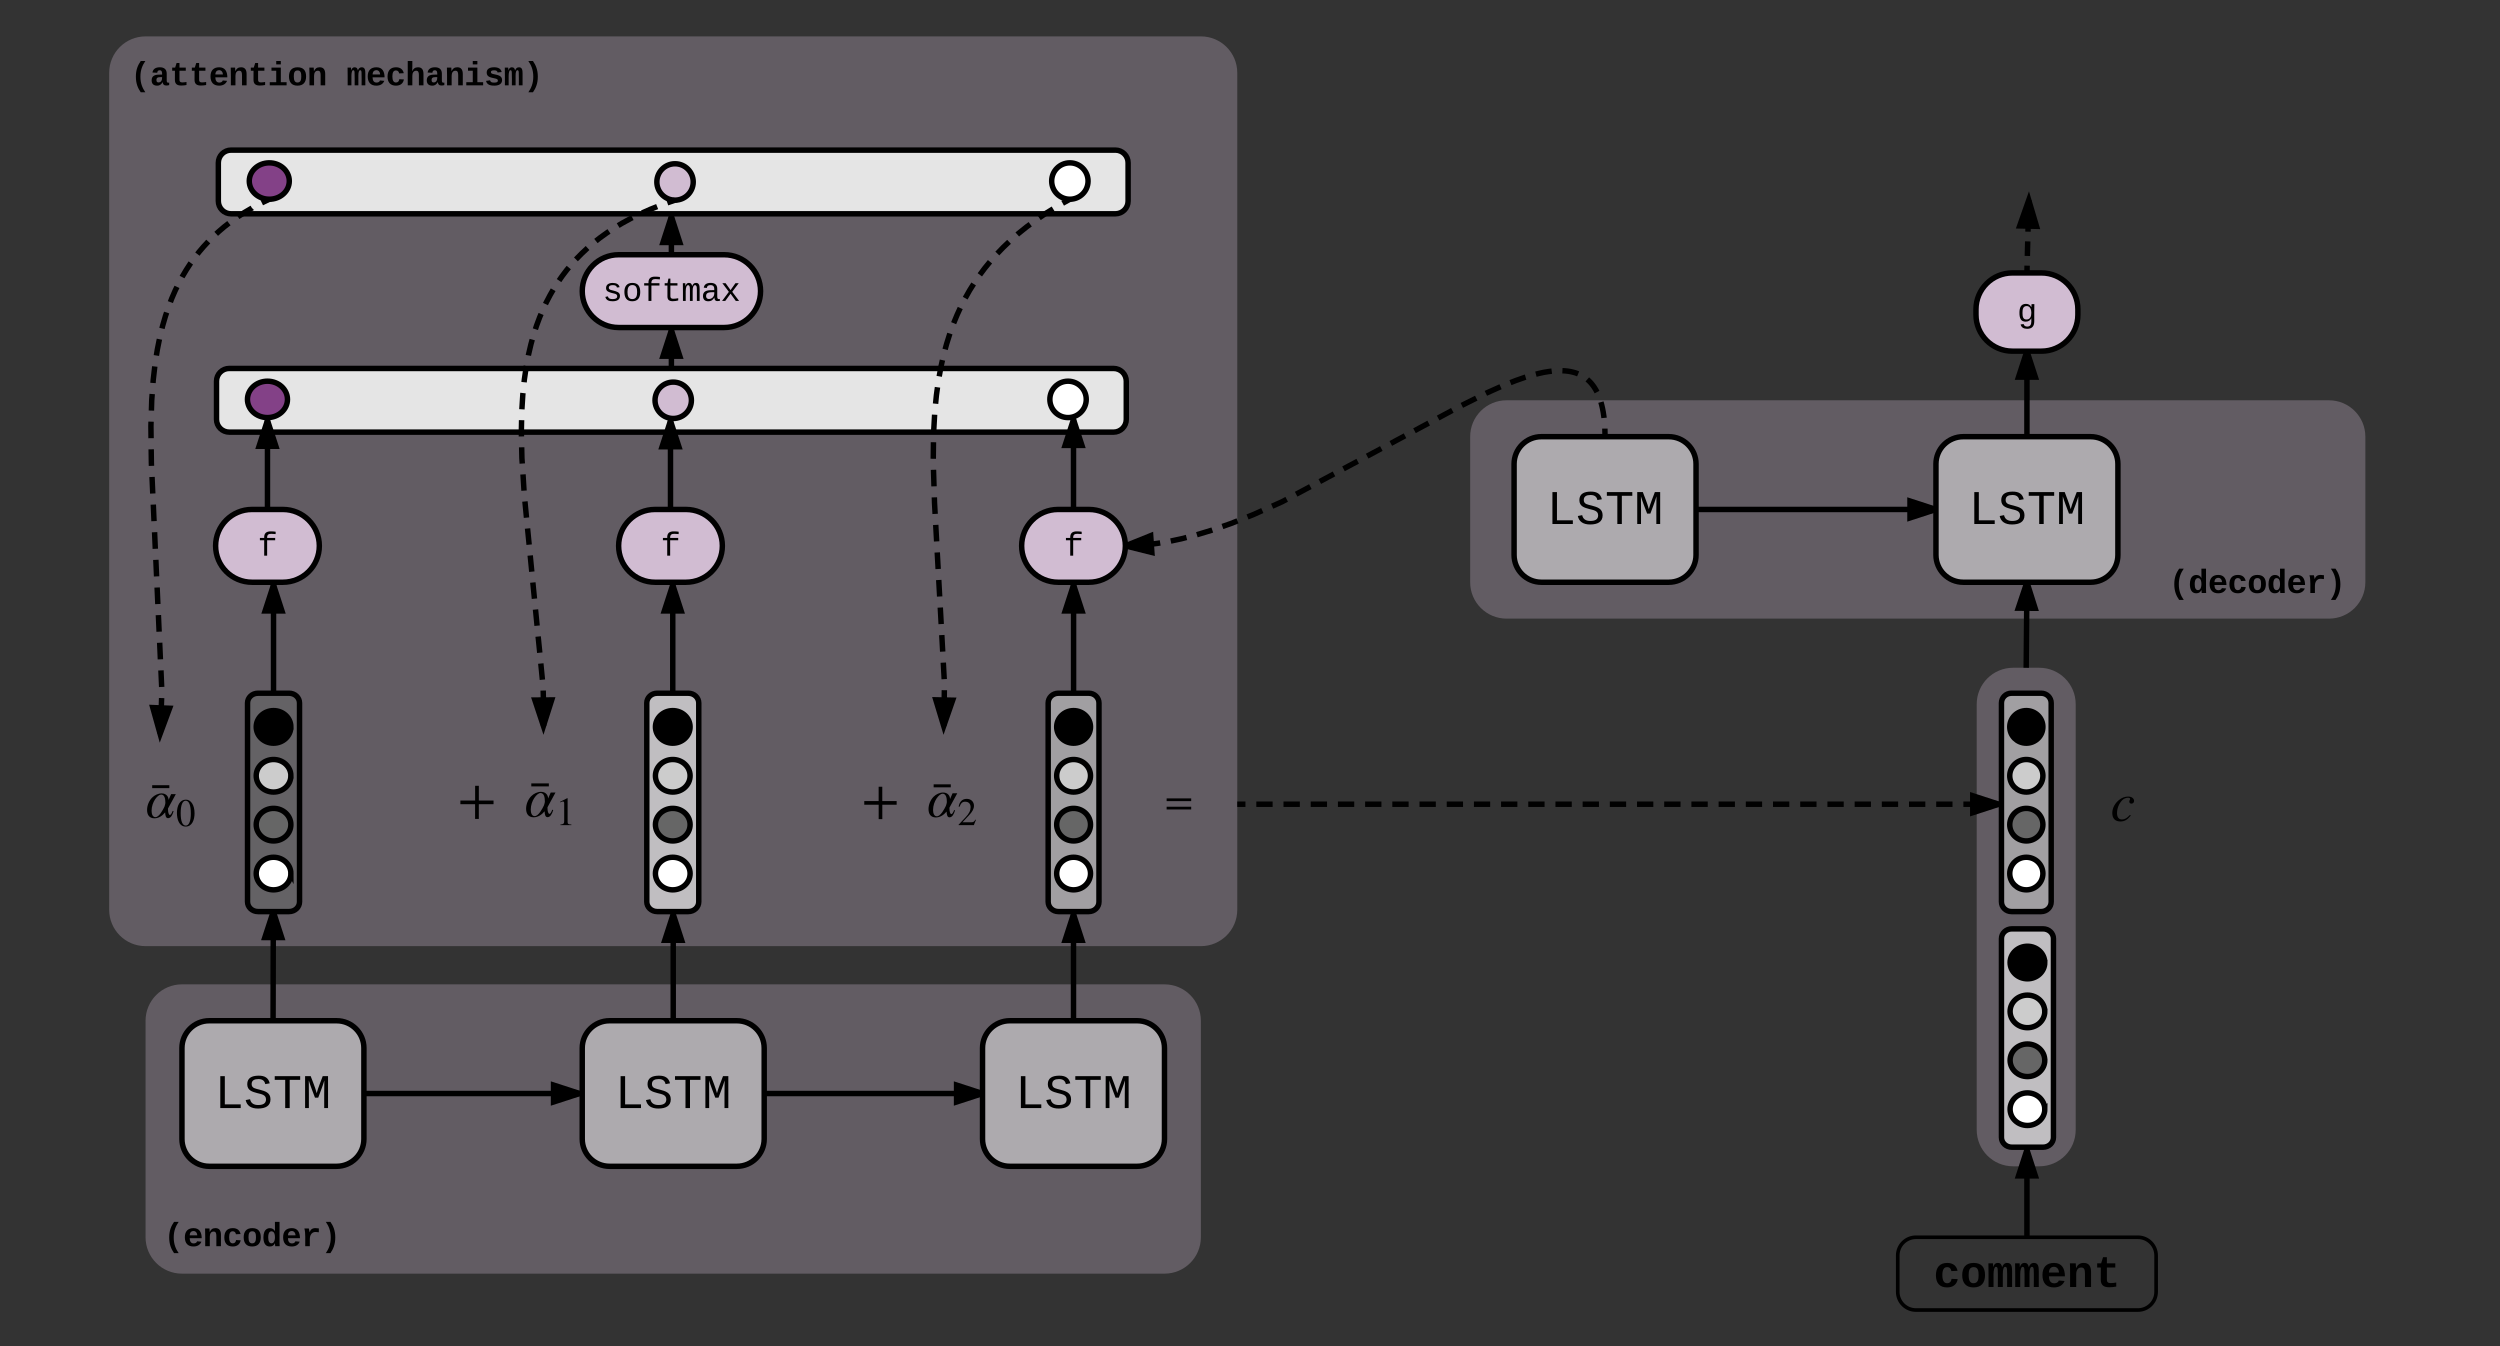<svg xmlns="http://www.w3.org/2000/svg" xmlns:xlink="http://www.w3.org/1999/xlink" xmlns:lucid="lucid" width="1374" height="740"><rect width="100%" height="100%" fill="#333333" stroke="none"/><g transform="translate(0 -320)" lucid:page-tab-id="0_0"><path d="M1086.4 707c0-11.05 8.95-20 20-20h14.4c11.05 0 20 8.95 20 20v234c0 11.05-8.95 20-20 20h-14.4c-11.05 0-20-8.95-20-20zM60 360c0-11.05 8.95-20 20-20h580c11.05 0 20 8.95 20 20v460c0 11.05-8.95 20-20 20H80c-11.05 0-20-8.95-20-20zM80 881c0-11.05 8.95-20 20-20h540c11.05 0 20 8.95 20 20v119c0 11.05-8.95 20-20 20H100c-11.05 0-20-8.95-20-20z" stroke="#000" stroke-opacity="0" stroke-width=".5" fill="#d1bcd2" fill-opacity=".3"/><path d="M100 896c0-8.28 6.72-15 15-15h70c8.28 0 15 6.72 15 15v50c0 8.28-6.72 15-15 15h-70c-8.28 0-15-6.72-15-15z" stroke="#000" stroke-width="3" fill="#fff" fill-opacity=".48"/><use xlink:href="#a" transform="matrix(1,0,0,1,100,881) translate(17.995 47.995)"/><path d="M320 896c0-8.28 6.72-15 15-15h70c8.28 0 15 6.72 15 15v50c0 8.28-6.72 15-15 15h-70c-8.28 0-15-6.72-15-15z" stroke="#000" stroke-width="3" fill="#fff" fill-opacity=".48"/><use xlink:href="#a" transform="matrix(1,0,0,1,320,881) translate(17.995 47.995)"/><path d="M540 896c0-8.28 6.72-15 15-15h70c8.28 0 15 6.72 15 15v50c0 8.28-6.72 15-15 15h-70c-8.28 0-15-6.72-15-15z" stroke="#000" stroke-width="3" fill="#fff" fill-opacity=".48"/><use xlink:href="#a" transform="matrix(1,0,0,1,540,881) translate(17.995 47.995)"/><path d="M200 921h118.5" stroke="#000" stroke-width="3" fill="none"/><path d="M200 922.5v-3zM318.5 921l-14.27 4.64v-9.28z"/><path d="M320 919.9v2.2l-17.27 5.6v-13.4zm-14.27 3.67l7.92-2.57-7.92-2.57z"/><path d="M420 921h120" stroke="#000" stroke-width="3" fill="none"/><path d="M420 922.5v-3zM540 921l-14.27 4.64v-9.28z"/><path d="M540 919.42v3.16l-15.77 5.12v-13.4zm-12.77 4.15l7.92-2.57-7.92-2.57z"/><path d="M164.62 706.38c0-2.97-2.55-5.38-5.7-5.38h-17.16c-3.16 0-5.72 2.4-5.72 5.38v109.24c0 2.97 2.56 5.38 5.72 5.38h17.15c3.17 0 5.72-2.4 5.72-5.38z" stroke="#000" stroke-width="3" fill="#666" fill-opacity=".6"/><path d="M159.86 719.5c0 4.95-4.26 8.96-9.53 8.96-5.26 0-9.52-4-9.52-8.96 0-4.94 4.27-8.95 9.53-8.95 5.27 0 9.53 4 9.53 8.95z" stroke="#000" stroke-width="3"/><path d="M159.86 746.37c0 4.95-4.26 8.95-9.53 8.95-5.26 0-9.52-4-9.52-8.95 0-4.94 4.27-8.95 9.53-8.95 5.27 0 9.53 4 9.53 8.95z" stroke="#000" stroke-width="3" fill="#ccc"/><path d="M159.86 773.24c0 4.94-4.26 8.95-9.53 8.95-5.26 0-9.52-4.02-9.52-8.96 0-4.94 4.27-8.95 9.53-8.95 5.27 0 9.53 4 9.53 8.94z" stroke="#000" stroke-width="3" fill="#666"/><path d="M159.86 800.1c0 4.95-4.26 8.96-9.53 8.96-5.26 0-9.52-4-9.52-8.95 0-4.94 4.27-8.96 9.53-8.96 5.27 0 9.53 4.02 9.53 8.97z" stroke="#000" stroke-width="3" fill="#fff"/><path d="M384.04 706.38c0-2.97-2.56-5.38-5.72-5.38h-17.15c-3.15 0-5.7 2.4-5.7 5.38v109.24c0 2.97 2.55 5.38 5.7 5.38h17.15c3.16 0 5.72-2.4 5.72-5.38z" stroke="#000" stroke-width="3" fill="#fff" fill-opacity=".6"/><path d="M379.28 719.5c0 4.95-4.27 8.96-9.53 8.96-5.27 0-9.53-4-9.53-8.96 0-4.94 4.26-8.95 9.53-8.95 5.26 0 9.53 4 9.53 8.95z" stroke="#000" stroke-width="3"/><path d="M379.28 746.37c0 4.95-4.27 8.95-9.53 8.95-5.27 0-9.53-4-9.53-8.95 0-4.94 4.26-8.95 9.53-8.95 5.26 0 9.53 4 9.53 8.95z" stroke="#000" stroke-width="3" fill="#ccc"/><path d="M379.28 773.24c0 4.94-4.27 8.95-9.53 8.95-5.27 0-9.53-4.02-9.53-8.96 0-4.94 4.26-8.95 9.53-8.95 5.26 0 9.53 4 9.53 8.94z" stroke="#000" stroke-width="3" fill="#666"/><path d="M379.28 800.1c0 4.95-4.27 8.96-9.53 8.96-5.27 0-9.53-4-9.53-8.95 0-4.94 4.26-8.96 9.53-8.96 5.26 0 9.53 4.02 9.53 8.97z" stroke="#000" stroke-width="3" fill="#fff"/><path d="M604 706.38c0-2.97-2.5-5.38-5.58-5.38h-16.75c-3.1 0-5.6 2.4-5.6 5.38v109.24c0 2.97 2.5 5.38 5.6 5.38h16.75c3.08 0 5.58-2.4 5.58-5.38z" stroke="#000" stroke-width="3" fill="#ccc" fill-opacity=".6"/><path d="M599.35 719.5c0 4.95-4.17 8.96-9.3 8.96-5.15 0-9.3-4-9.3-8.96 0-4.94 4.15-8.95 9.3-8.95 5.13 0 9.3 4 9.3 8.95z" stroke="#000" stroke-width="3"/><path d="M599.35 746.37c0 4.95-4.17 8.95-9.3 8.95-5.15 0-9.3-4-9.3-8.95 0-4.94 4.15-8.95 9.3-8.95 5.13 0 9.3 4 9.3 8.95z" stroke="#000" stroke-width="3" fill="#ccc"/><path d="M599.35 773.24c0 4.94-4.17 8.95-9.3 8.95-5.15 0-9.3-4.02-9.3-8.96 0-4.94 4.15-8.95 9.3-8.95 5.13 0 9.3 4 9.3 8.94z" stroke="#000" stroke-width="3" fill="#666"/><path d="M599.35 800.1c0 4.95-4.17 8.96-9.3 8.96-5.15 0-9.3-4-9.3-8.95 0-4.94 4.15-8.96 9.3-8.96 5.13 0 9.3 4.02 9.3 8.97z" stroke="#000" stroke-width="3" fill="#fff"/><path d="M590 881v-58.5" stroke="#000" stroke-width="3" fill="none"/><path/><path d="M594.64 836.77h-9.28L590 822.5z"/><path d="M596.7 838.27h-13.4l5.6-17.27h2.2zm-9.27-3h5.14l-2.57-7.92z"/><path d="M370 881v-58.5" stroke="#000" stroke-width="3" fill="none"/><path/><path d="M374.64 836.77h-9.28L370 822.5z"/><path d="M376.7 838.27h-13.4l5.6-17.27h2.2zm-9.27-3h5.14l-2.57-7.92z"/><path d="M150.08 881l.13-60" stroke="#000" stroke-width="3" fill="none"/><path d="M150.08 881h-1.5zM154.8 835.28l-9.26-.02L150.2 821z"/><path d="M156.88 836.78l-13.4-.03 5.15-15.75h3.15zm-9.27-3.02h5.15l-2.55-7.9z"/><path d="M561.5 620c0-11.05 8.95-20 20-20h17c11.05 0 20 8.95 20 20s-8.95 20-20 20h-17c-11.05 0-20-8.95-20-20z" stroke="#000" stroke-width="3" fill="#d1bcd2"/><use xlink:href="#b" transform="matrix(1,0,0,1,561.5,600) translate(23.099 25.396)"/><path d="M118.5 620c0-11.05 8.95-20 20-20h17c11.05 0 20 8.95 20 20s-8.95 20-20 20h-17c-11.05 0-20-8.95-20-20z" stroke="#000" stroke-width="3" fill="#d1bcd2"/><use xlink:href="#b" transform="matrix(1,0,0,1,118.5,600) translate(23.099 25.396)"/><path d="M340 620c0-11.05 8.95-20 20-20h17c11.05 0 20 8.95 20 20s-8.95 20-20 20h-17c-11.05 0-20-8.95-20-20z" stroke="#000" stroke-width="3" fill="#d1bcd2"/><use xlink:href="#b" transform="matrix(1,0,0,1,340,600) translate(23.099 25.396)"/><path d="M590.04 701v-59.5" stroke="#000" stroke-width="3" fill="none"/><path d="M591.54 701h-3 3zM594.68 655.77h-9.27l4.64-14.27z"/><path d="M596.74 657.27h-13.4l5.6-17.27h2.2zm-9.27-3h5.14l-2.56-7.92z"/><path d="M150.33 701v-59.5" stroke="#000" stroke-width="3" fill="none"/><path d="M151.83 701h-3 3zM154.97 655.77h-9.27l4.63-14.27z"/><path d="M157.03 657.27h-13.4l5.6-17.27h2.2zm-9.27-3h5.14l-2.57-7.92z"/><path d="M369.75 701v-59.5" stroke="#000" stroke-width="3" fill="none"/><path d="M371.25 701h-3 3zM374.38 655.77h-9.27l4.65-14.27z"/><path d="M376.45 657.27h-13.4l5.6-17.27h2.2zm-9.27-3h5.14l-2.57-7.92z"/><path d="M119 529.5c0-3.87 3.13-7 7-7h486c3.87 0 7 3.13 7 7v21c0 3.87-3.13 7-7 7H126c-3.87 0-7-3.13-7-7z" stroke="#000" stroke-width="3" fill="#e5e5e5"/><path d="M597 539.5c0 5.52-4.48 10-10 10s-10-4.48-10-10 4.48-10 10-10 10 4.48 10 10z" stroke="#000" stroke-width="3" fill="#fff"/><path d="M380 540c0 5.52-4.48 10-10 10s-10-4.48-10-10 4.48-10 10-10 10 4.48 10 10z" stroke="#000" stroke-width="3" fill="#d1bcd2"/><path d="M158 539.5c0 5.52-4.92 10-11 10s-11-4.48-11-10 4.92-10 11-10 11 4.48 11 10z" stroke="#000" stroke-width="3" fill="#834187"/><path d="M147 600v-49" stroke="#000" stroke-width="3" fill="none"/><path/><path d="M151.64 565.28h-9.28L147 551z"/><path d="M147 549.5l1.04-.14 5.66 17.42h-13.4l5.66-17.42zm-2.57 14.28h5.14l-2.57-7.9z"/><path d="M368.5 600v-48.72" stroke="#000" stroke-width="3" fill="none"/><path/><path d="M373.14 565.54h-9.28l4.64-14.26z"/><path d="M369.64 549.94l5.56 17.1h-13.4l5.67-17.45zm-3.7 14.1h5.13l-2.57-7.9z"/><path d="M590 600v-49.46" stroke="#000" stroke-width="3" fill="none"/><path/><path d="M594.64 564.8h-9.28l4.64-14.26z"/><path d="M596.7 566.3h-13.4l5.56-17.1 1.3-.2.78-.4zm-9.27-3h5.14l-2.57-7.9z"/><path d="M320 480c0-11.05 8.95-20 20-20h58c11.05 0 20 8.95 20 20s-8.95 20-20 20h-58c-11.05 0-20-8.95-20-20z" stroke="#000" stroke-width="3" fill="#d1bcd2"/><use xlink:href="#c" transform="matrix(1,0,0,1,320,460) translate(11.194 25.396)"/><path d="M369 522.5v-21" stroke="#000" stroke-width="3" fill="none"/><path/><path d="M373.64 515.77h-9.28L369 501.5z"/><path d="M375.7 517.27h-13.4l5.6-17.27h2.2zm-9.27-3h5.14l-2.57-7.92z"/><path d="M120 409.5c0-3.87 3.13-7 7-7h486c3.87 0 7 3.13 7 7v21c0 3.87-3.13 7-7 7H127c-3.87 0-7-3.13-7-7z" stroke="#000" stroke-width="3" fill="#e5e5e5"/><path d="M598 419.5c0 5.52-4.48 10-10 10s-10-4.48-10-10 4.48-10 10-10 10 4.48 10 10z" stroke="#000" stroke-width="3" fill="#fff"/><path d="M381 420c0 5.52-4.48 10-10 10s-10-4.48-10-10 4.48-10 10-10 10 4.48 10 10z" stroke="#000" stroke-width="3" fill="#d1bcd2"/><path d="M159 419.5c0 5.52-4.92 10-11 10s-11-4.48-11-10 4.92-10 11-10 11 4.48 11 10z" stroke="#000" stroke-width="3" fill="#834187"/><path d="M369 460v-21" stroke="#000" stroke-width="3" fill="none"/><path/><path d="M373.64 453.27h-9.28L369 439z"/><path d="M375.7 454.77h-13.4l5.6-17.27h2.2zm-9.27-3h5.14l-2.57-7.92z"/><path d="M251.53 750h67.97v24h-67.97z" fill="#fff" fill-opacity="0"/><path d="M271.24 762h-8.08v8.1h-2.05V762h-8.08v-2.03h8.1v-8.1h2.04v8.1h8.08V762M305.3 755.57l-4.4 8.1v.54c0 1.5.38 3.08 1.06 3.08.43 0 .93-.6 1.58-2.3l.5.23c-.7 2.3-1.65 3.9-3.13 3.9-1.17 0-1.54-1.35-1.6-3.24-1.56 1.9-3.7 3.3-6.02 3.3-3 0-4.15-2.1-4.15-4.7 0-2.5 1.08-5.14 2.82-6.9 1.36-1.4 3.44-2.4 5.36-2.4 2.64 0 3.92 1.86 3.92 3.7l1.42-3.3h2.67m-5.88 4.84c0-2.1-.4-4.58-2.4-4.58-1.94 0-5.35 4.2-5.35 9.14 0 1.76.56 3.56 2.14 3.56 2.18 0 4.3-4.18 5.12-5.92.13-.6.5-1.36.5-2.2M301.65 752.22H292v-1.67h9.65v1.67M314.04 773.5H308v-.33c1.62-.1 2.08-.55 2.08-1.75v-9.84c0-.75-.2-1.08-.66-1.08-.22 0-.6.1-1 .27l-.58.22v-.32l3.92-2 .2.07v13.08c0 .95.44 1.34 2.08 1.34v.33"/><path d="M473.55 750.54H540V774h-66.45z" fill="#fff" fill-opacity="0"/><path d="M492.82 762.28h-7.9v7.9h-2v-7.9H475v-2h7.9v-7.9h2v7.9h7.9v2M526.12 755.98l-4.3 7.9v.55c0 1.46.37 3 1.03 3 .43 0 .9-.57 1.55-2.24l.48.2c-.66 2.24-1.6 3.82-3.06 3.82-1.15 0-1.5-1.33-1.57-3.18-1.52 1.85-3.6 3.24-5.88 3.24-2.94 0-4.06-2.06-4.06-4.6 0-2.46 1.07-5.03 2.76-6.76 1.34-1.37 3.37-2.34 5.25-2.34 2.58 0 3.82 1.82 3.82 3.6l1.4-3.2h2.6m-5.75 4.73c0-2.05-.4-4.48-2.34-4.48-1.9 0-5.24 4.12-5.24 8.94 0 1.73.54 3.48 2.08 3.48 2.12 0 4.18-4.1 5-5.78.12-.58.5-1.34.5-2.15M522.55 752.7h-9.42v-1.63h9.42v1.64M536.38 770.58l-1.16 2.93h-8.38v-.25l3.82-4.05c2-2.12 2.78-3.74 2.78-5.57 0-1.95-1.15-3.02-2.97-3.02-1.55 0-2.3.7-3.15 2.8l-.45-.1c.45-2.52 1.82-4.27 4.45-4.27 2.42 0 3.97 1.65 3.97 3.77 0 1.7-.85 3.3-2.76 5.3L529 771.9h5.02c.9 0 1.35-.23 2.06-1.43"/><path d="M80 751h30.5v23.76H80z" fill="#fff" fill-opacity="0"/><path d="M96.64 756.44l-4.3 7.9v.56c0 1.45.36 3 1.02 3 .43 0 .9-.58 1.55-2.25l.5.22c-.67 2.24-1.6 3.8-3.07 3.8-1.15 0-1.5-1.32-1.57-3.17-1.52 1.85-3.6 3.25-5.88 3.25-2.94 0-4.06-2.07-4.06-4.6 0-2.46 1.06-5.04 2.76-6.77 1.33-1.36 3.36-2.33 5.24-2.33 2.57 0 3.82 1.82 3.82 3.6l1.4-3.2h2.6m-5.76 4.72c0-2.06-.4-4.48-2.33-4.48-1.9 0-5.25 4.1-5.25 8.92 0 1.73.55 3.5 2.1 3.5 2.1 0 4.18-4.1 5-5.8.1-.57.48-1.33.48-2.15M93.06 753.17h-9.42v-1.64h9.42v1.64M106.93 766.9c0 3.7-1.35 7.38-4.84 7.38-3.67 0-4.85-4-4.85-7.5 0-3.8 1.48-7.3 4.93-7.3 2.8 0 4.75 3.03 4.75 7.43m-2.05.1c0-4.44-.95-6.95-2.83-6.95-1.78 0-2.74 2.53-2.74 6.88s.95 6.8 2.8 6.8c1.8 0 2.78-2.48 2.78-6.72"/><path d="M1127.33 706.38c0-2.97-2.44-5.38-5.46-5.38h-16.4c-3.02 0-5.47 2.4-5.47 5.38v109.24c0 2.97 2.45 5.38 5.47 5.38h16.4c3.02 0 5.46-2.4 5.46-5.38z" stroke="#000" stroke-width="3" fill="#ccc" fill-opacity=".6"/><path d="M1122.78 719.5c0 4.95-4.08 8.96-9.1 8.96-5.05 0-9.12-4-9.12-8.96 0-4.94 4.07-8.95 9.1-8.95 5.04 0 9.12 4 9.12 8.95z" stroke="#000" stroke-width="3"/><path d="M1122.78 746.37c0 4.95-4.08 8.95-9.1 8.95-5.05 0-9.12-4-9.12-8.95 0-4.94 4.07-8.95 9.1-8.95 5.04 0 9.12 4 9.12 8.95z" stroke="#000" stroke-width="3" fill="#ccc"/><path d="M1122.78 773.24c0 4.94-4.08 8.95-9.1 8.95-5.05 0-9.12-4.02-9.12-8.96 0-4.94 4.07-8.95 9.1-8.95 5.04 0 9.12 4 9.12 8.94z" stroke="#000" stroke-width="3" fill="#666"/><path d="M1122.78 800.1c0 4.95-4.08 8.96-9.1 8.96-5.05 0-9.12-4-9.12-8.95 0-4.94 4.07-8.96 9.1-8.96 5.04 0 9.12 4.02 9.12 8.97z" stroke="#000" stroke-width="3" fill="#fff"/><path d="M1160 757.27h13.47V772H1160z" fill="#fff" fill-opacity="0"/><path d="M1170.6 767.9l.5.3c-1.86 2.34-3.46 3.28-5.74 3.28-2.8 0-4.45-1.57-4.45-4.66 0-2.82 1.58-5.46 3.74-7.18 1.48-1.2 3.2-1.85 5.06-1.85 1.84 0 3.18 1.02 3.18 2.44 0 .82-.67 1.46-1.46 1.46-.84 0-1.18-.6-1.18-1.22 0-.54.46-.87.46-1.45 0-.36-.43-.6-1.12-.6-1.22 0-2.43.54-3.3 1.45-1.7 1.8-2.77 4.36-2.77 7.06 0 2.18.98 3.45 2.7 3.45 1.62 0 2.77-.76 4.4-2.5"/><path d="M25 980h227v39H25z" stroke="#000" stroke-opacity="0" stroke-width="3" fill="#fff" fill-opacity="0"/><use xlink:href="#d" transform="matrix(1,0,0,1,30,985) translate(59.892 19.896)"/><path d="M808 560c0-11.05 8.95-20 20-20h452c11.05 0 20 8.95 20 20v80c0 11.05-8.95 20-20 20H828c-11.05 0-20-8.95-20-20z" stroke="#000" stroke-opacity="0" stroke-width=".5" fill="#d1bcd2" fill-opacity=".3"/><path d="M832.14 575c0-8.28 6.72-15 15-15h70c8.3 0 15 6.72 15 15v50c0 8.28-6.7 15-15 15h-70c-8.28 0-15-6.72-15-15z" stroke="#000" stroke-width="3" fill="#fff" fill-opacity=".48"/><use xlink:href="#a" transform="matrix(1,0,0,1,832.141,560) translate(17.995 47.995)"/><path d="M1064 575c0-8.28 6.72-15 15-15h70c8.28 0 15 6.72 15 15v50c0 8.28-6.72 15-15 15h-70c-8.28 0-15-6.72-15-15z" stroke="#000" stroke-width="3" fill="#fff" fill-opacity=".48"/><use xlink:href="#a" transform="matrix(1,0,0,1,1064,560) translate(17.995 47.995)"/><path d="M932.14 600H1064" stroke="#000" stroke-width="3" fill="none"/><path/><path d="M1064 600l-14.27 4.64v-9.28z"/><path d="M1064 598.42v3.16l-15.77 5.12v-13.4zm-12.77 4.15l7.92-2.57-7.92-2.57z"/><path d="M1043 1010c0-5.52 4.48-10 10-10h122c5.52 0 10 4.48 10 10v20c0 5.52-4.48 10-10 10h-122c-5.52 0-10-4.48-10-10z" stroke="#000" stroke-width="2" fill="#fff" fill-opacity="0"/><use xlink:href="#e" transform="matrix(1,0,0,1,1048,1005) translate(14.658 22.329)"/><path d="M1128.58 835.88c0-2.97-2.55-5.38-5.7-5.38h-17.16c-3.16 0-5.72 2.4-5.72 5.38v109.24c0 2.97 2.56 5.38 5.72 5.38h17.15c3.16 0 5.7-2.4 5.7-5.38z" stroke="#000" stroke-width="3" fill="#fff" fill-opacity=".6"/><path d="M1123.82 849c0 4.95-4.26 8.96-9.53 8.96s-9.54-4-9.54-8.96c0-4.94 4.27-8.95 9.53-8.95s9.52 4 9.52 8.95z" stroke="#000" stroke-width="3"/><path d="M1123.82 875.87c0 4.95-4.26 8.95-9.53 8.95s-9.54-4-9.54-8.95c0-4.94 4.27-8.95 9.53-8.95s9.52 4 9.52 8.95z" stroke="#000" stroke-width="3" fill="#ccc"/><path d="M1123.82 902.74c0 4.94-4.26 8.95-9.53 8.95s-9.54-4.02-9.54-8.96c0-4.94 4.27-8.95 9.53-8.95s9.52 4 9.52 8.94z" stroke="#000" stroke-width="3" fill="#666"/><path d="M1123.82 929.6c0 4.95-4.26 8.96-9.53 8.96s-9.54-4-9.54-8.95c0-4.94 4.27-8.96 9.53-8.96s9.52 4.02 9.52 8.97z" stroke="#000" stroke-width="3" fill="#fff"/><path d="M1114 1000v-48" stroke="#000" stroke-width="3" fill="none"/><path/><path d="M1118.64 966.27h-9.28L1114 952z"/><path d="M1120.7 967.77h-13.4l5.6-17.27h2.2zm-9.27-3h5.14l-2.57-7.92z"/><path d="M1113.6 687l.4-47" stroke="#000" stroke-width="3" fill="none"/><path d="M1113.6 687h-1.5zM1118.5 654.3l-9.26-.07L1114 640z"/><path d="M1120.57 655.82l-13.4-.1 5.25-15.72h3.15zm-9.25-3.08l5.14.05-2.5-7.95z"/><path d="M1127 621h227v39h-227z" stroke="#000" stroke-opacity="0" stroke-width="3" fill="#fff" fill-opacity="0"/><use xlink:href="#f" transform="matrix(1,0,0,1,1132,626) translate(59.892 19.896)"/><path d="M882.14 560l-.1-4.3-.2-3.55-.32-3-.38-2.55-.42-2.2-.45-1.93-.47-1.7-.5-1.5-.5-1.35-.5-1.2-.52-1.1-.52-1-.53-.93-.53-.85-.54-.78-.55-.72-.54-.67-.57-.62-.58-.6-.58-.54-.6-.5-.6-.5-.64-.46-.65-.43-.67-.4-.7-.4-.72-.35-.76-.33-.8-.32-.83-.3-.88-.25-.95-.24-1-.22-1.07-.18-1.16-.14-1.26-.1-1.38-.07h-1.52l-1.68.08-1.88.16-2.14.28-2.45.4-2.84.62-3.38.87-4.08 1.24-5.1 1.78-6.66 2.64-9.33 4.16-15.3 7.64-97.17 52.14-15.92 7.1-12.53 5-10.4 3.6-8.87 2.7-7.75 2-6.86 1.45-6.17 1.04-5.58.7-5.1.44-4.72.2-2.23.02" fill="none"/><path d="M882.14 560l-.1-4.3v-.13m-.47-5.88l-.05-.54-.38-2.56-.42-2.2-.45-1.93-.4-1.46m-2.14-5.5l-.47-.9-.53-.9-.53-.85-.54-.78-.55-.72-.54-.67-.57-.62-.58-.6-.58-.54-.46-.4m-5.03-3.03l-.64-.27-.83-.3-.88-.25-.95-.24-1-.22-1.07-.18-1.16-.14-1.26-.1-.85-.04m-5.88.24l-1.86.24-2.45.4-2.84.62-1.54.4m-5.67 1.63l-.25.07-5.1 1.78-2.97 1.17m-5.45 2.26l-7.57 3.38-.5.25m-5.28 2.65l-7.92 3.96m-5.23 2.75l-7.8 4.2m-5.2 2.78l-7.8 4.2m-5.2 2.78l-7.82 4.2m-5.2 2.8l-7.8 4.18m-5.2 2.8l-7.8 4.18m-5.22 2.8l-7.8 4.18m-5.2 2.8l-7.8 4.17m-5.2 2.8l-2.5 1.34-5.5 2.46m-5.4 2.4l-5.02 2.25-3.1 1.24m-5.5 2.17l-3.93 1.56-4.37 1.52m-5.57 1.95l-.45.15-8.02 2.43m-5.7 1.5l-2.9.75-5.75 1.23m-5.8 1.03l-1.47.24-5.58.7-1.73.15m-5.9.38l-2.2.1-2.22.02" stroke="#000" stroke-width="3" fill="none"/><path d="M883.65 560h-1.55l1.54-.13zM633.05 623.65L618.5 620l13.92-5.6z"/><path d="M634.7 625.6l-16.4-4.1.2-1.5-.05-1.44-.03-.14 15.35-6.18zm-11.36-5.93l8.07 2.02-.34-5.13z"/><path d="M640.08 758.4h15.7v9.6h-15.7z" fill="#fff" fill-opacity="0"/><path d="M654.68 760.3h-13.5v-1.5h13.5v1.5m0 4.58h-13.5v-1.5h13.5v1.5"/><path d="M680 762h418.5" fill="none"/><path d="M680 762h4.5m5.97 0h8.97m5.97 0h8.98m5.98 0h8.97m5.98 0h8.97m5.98 0h8.97m5.98 0h8.97m5.98 0h8.96m6 0h8.96m5.98 0H819m5.98 0h8.97m5.98 0h8.97m5.98 0h8.96m5.98 0h8.97m5.97 0h8.97m5.98 0h8.96m5.98 0h8.97m5.98 0h8.98m5.97 0h8.97m5.98 0h8.97m5.98 0h8.96m6 0h8.96m5.98 0h8.97m6 0h8.95m5.98 0h8.97m5.98 0h8.97m5.97 0h8.97m5.97 0h8.97m5.98 0h4.48" stroke="#000" stroke-width="3" fill="none"/><path d="M680 763.5v-3zM1098.5 762l-14.27 4.64v-9.28z"/><path d="M1100 760.9v2.2l-17.27 5.6v-13.4zm-14.27 3.67l7.92-2.57-7.92-2.57z"/><path d="M371 430l-7.1 2.47-6.37 2.52-5.76 2.55-5.23 2.6-4.8 2.63-4.4 2.66-4.06 2.7-3.78 2.75-3.5 2.77-3.3 2.84-3.08 2.9-2.9 2.97-2.75 3.04-2.6 3.14-2.44 3.24-2.33 3.35-2.22 3.5-2.1 3.64-2 3.82-1.9 4.03-1.8 4.3-1.7 4.56-1.6 4.9-1.48 5.3-1.36 5.8-1.22 6.42-1.05 7.16-.85 8.13-.6 9.46-.22 11.33.3 14.37 1.34 20.62 10.3 105.25.3 14.26-.07 7" fill="none"/><path d="M371 430l-4.23 1.47m-5.6 2.08l-3.64 1.44-4.6 2.04m-5.37 2.6l-1.02.5-4.8 2.64-2 1.2m-5.03 3.22l-1.42.95-3.78 2.74-2 1.58m-4.58 3.84l-.22.2-3.08 2.9-2.9 2.95-.2.2m-3.92 4.5l-1.22 1.47-2.45 3.24-1.7 2.45m-3.22 5.03l-1.72 3-2 3.83-.5 1.04m-2.43 5.45l-.77 1.82-1.7 4.57-.65 1.98m-1.73 5.7l-.7 2.53-1.36 5.8-.07.38m-1.1 5.86l-.05.18-1.05 7.16-.16 1.53m-.6 5.94l-.08.67-.52 8.28m-.17 5.96l-.13 6.55.05 2.4m.13 5.96l.13 6 .2 2.94m.4 5.96l.56 8.93m.5 5.94l.86 8.9m.58 5.95l.88 8.9m.58 5.94l.87 8.9m.58 5.95l.88 8.9m.58 5.94l.87 8.9m.58 5.95l.9 8.9m.57 5.93l.87 8.9m.44 5.96l.2 8.94m.04 5.97l-.05 4.5" stroke="#000" stroke-width="3" fill="none"/><path d="M374.33 430.36l-2.8 1.05-.53-1.4 3.02-.5z"/><path d="M298.67 719l-4.72-14.25 9.27-.06z" stroke="#000" stroke-width="3"/><path d="M588 429.5l-6.9 3.86-6.18 3.8-5.6 3.78-5.07 3.75-4.64 3.73-4.25 3.73-3.93 3.75-3.64 3.8-3.4 3.8-3.15 3.88-2.95 3.96-2.77 4.05-2.6 4.16-2.44 4.32-2.3 4.48-2.16 4.7-2.03 4.94-1.9 5.25-1.78 5.62-1.65 6.06-1.5 6.63-1.34 7.35-1.15 8.3-.93 9.62-.63 11.57-.2 14.9.72 22.93 5.46 99.15-.23 19.03-.18 4.6" fill="none"/><path d="M588 429.5l-3.97 2.22m-5.24 3.06l-3.88 2.4-3.77 2.53m-4.93 3.54l-1.97 1.45-4.64 3.73-.5.45m-4.53 4.03l-3.15 3-3.3 3.43m-4.02 4.53l-2.87 3.52-2.72 3.65m-3.4 5.02l-2.2 3.5-2.43 4.32m-2.73 5.4l-1.74 3.8-1.88 4.55m-2.08 5.7l-1.75 5.55-.87 3.16m-1.46 5.88l-.82 3.66-.96 5.27m-.94 6l-.6 4.38-.46 4.65m-.53 6.04l-.5 9.07m-.13 6.06l-.1 9.1m.12 6.05l.28 9.1m.2 6.05l.08 2.9.34 6.2m.33 6.04l.5 9.08m.33 6.06l.5 9.1m.33 6.04l.5 9.08m.34 6.06l.5 9.08m.33 6.05l.5 9.1m.33 6.05l.5 9.08m.07 6.06l-.1 9.08m-.08 6.06l-.18 4.55" stroke="#000" stroke-width="3" fill="none"/><path d="M591.34 429.28l-2.6 1.52-.74-1.3 3.16-.5v-.02z"/><path d="M518.67 719l-4.34-14.37 9.27.2z" stroke="#000" stroke-width="3"/><path d="M20 340h330v42.5H20z" stroke="#000" stroke-opacity="0" stroke-width="3" fill="#fff" fill-opacity="0"/><use xlink:href="#g" transform="matrix(1,0,0,1,25,345) translate(46.582 21.896)"/><use xlink:href="#h" transform="matrix(1,0,0,1,25,345) translate(165.401 21.896)"/><path d="M148 429.5l-4.97 2.4-4.55 2.44-4.2 2.47-3.88 2.53-3.62 2.57-3.37 2.6-3.16 2.7-2.98 2.73-2.82 2.8-2.67 2.9-2.54 3-2.42 3.13-2.3 3.24-2.2 3.4-2.12 3.57-2.02 3.77-1.94 4-1.86 4.3-1.77 4.6-1.7 5.02-1.6 5.5-1.5 6.07-1.36 6.82-1.24 7.8-1.05 9.12-.8 11.02-.45 14.1.24 20.4 5.76 124.93-.58 18.6-.32 5.3" fill="none"/><path d="M148 429.5l-4.1 1.98m-5.4 2.84l-.02.02-4.2 2.47-3.53 2.3m-4.94 3.55l-2.4 1.86-3.16 2.7-1.43 1.3m-4.35 4.23l-2.68 2.9-2.54 3-.76 1m-3.6 4.88l-.37.5-2.2 3.4-2.12 3.57-.14.27m-2.8 5.4l-1.02 2.1-1.86 4.3-.75 1.97m-2.05 5.73l-.65 1.93-1.6 5.5-.32 1.32m-1.4 5.9l-1.14 5.67-.53 3.3m-.88 6.02l-.87 7.6-.1 1.47m-.45 6.07l-.26 3.5-.17 5.62m-.2 6.07l-.07 2.4.08 6.7m.07 6.1l.1 7.6.06 1.5m.3 6.1l.4 9.1m.3 6.08l.4 9.1m.3 6.08l.4 9.12m.3 6.07l.4 9.1m.3 6.1l.4 9.1m.3 6.07l.4 9.12m.3 6.07l.4 9.12m.3 6.08l.4 9.1m-.03 6.1l-.3 9.1m-.2 6.08l-.27 4.55" stroke="#000" stroke-width="3" fill="none"/><path d="M151.35 429.42l-2.65 1.4-.7-1.32 3.12-.4.05-.03z"/><path d="M88 723.33l-4.04-14.44 9.26.37z" stroke="#000" stroke-width="3"/><path d="M1114 560v-47" stroke="#000" stroke-width="3" fill="none"/><path d="M1115.5 560h-3 3zM1118.64 527.27h-9.28L1114 513z"/><path d="M1120.7 528.77h-13.4l5.12-15.77h3.16zm-9.27-3h5.14l-2.57-7.92z"/><path d="M1086 490c0-11.05 8.95-20 20-20h16c11.05 0 20 8.95 20 20v3c0 11.05-8.95 20-20 20h-16c-11.05 0-20-8.95-20-20z" stroke="#000" stroke-width="3" fill="#d1bcd2"/><use xlink:href="#i" transform="matrix(1,0,0,1,1086,470) translate(22.599 26.896)"/><path d="M1114 470l1-40" fill="none"/><path d="M1114 470l.1-4m.13-5.33l.2-8m.14-5.34l.2-8m.13-5.33l.1-4" stroke="#000" stroke-width="3" fill="none"/><path d="M1114.02 470h-1.52v-.04z"/><path d="M1115 430l4.28 14.38-9.27-.23z" stroke="#000" stroke-width="3"/><defs><path d="M237 0v-1349h191v1193h672V0H237" id="j"/><path d="M614-1226c-167 1-283 53-283 213 0 183 186 193 334 234 230 63 463 120 463 409 0 286-219 387-518 390C309 23 131-98 79-338l185-37c34 165 149 248 351 246 184-2 324-58 324-238 0-203-207-221-372-266-210-57-422-111-422-377 0-267 201-356 470-360 279-5 430 101 480 324l-188 33c-28-141-121-215-293-213" id="k"/><path d="M709-1193V0H519v-1193H76v-156h1076v156H709" id="l"/><path d="M285-1169c8 382 2 780 4 1169H129v-1349h237c86 239 188 461 253 720 69-258 169-481 255-720h225V0H937c2-390-5-788 6-1169-75 255-170 488-259 729H547c-90-240-185-475-262-729" id="m"/><g id="a"><use transform="matrix(0.013,0,0,0.013,0,0)" xlink:href="#j"/><use transform="matrix(0.013,0,0,0.013,16.003,0)" xlink:href="#k"/><use transform="matrix(0.013,0,0,0.013,32.005,0)" xlink:href="#l"/><use transform="matrix(0.013,0,0,0.013,48.008,0)" xlink:href="#m"/></g><path d="M839-1335c-182-6-269 67-259 253h491v142H580V0H400v-940H138v-142h262c-15-293 132-408 418-402 94 2 200 7 281 21v145c-75-10-177-14-260-17" id="n"/><use transform="matrix(0.009,0,0,0.009,0,0)" xlink:href="#n" id="b"/><path d="M873-819c-18-114-119-146-250-146-163 0-245 50-245 151 0 151 170 148 294 185 182 54 388 94 388 320 0 240-189 325-439 329-245 4-410-69-454-268l159-31c24 133 136 168 295 165 144-2 270-31 270-171 0-164-195-160-331-202-167-52-350-87-350-299 0-218 173-315 413-313 220 2 373 77 412 260" id="o"/><path d="M615-1102c343 0 484 203 482 560-1 347-147 562-488 562-336 0-475-219-479-562-4-349 156-560 485-560zm-8 989c240 0 301-180 301-429 0-245-55-427-290-427-236 0-299 181-299 427 0 243 61 429 288 429" id="p"/><path d="M682 16c-209 0-323-80-324-285v-671H190v-142h170l58-282h120v282h432v142H538v652c2 114 60 155 182 155 106 0 209-16 297-34v137C921-4 806 16 682 16" id="q"/><path d="M904-1102c199 0 220 177 220 381V0H956v-686c-3-114 0-215-60-264-70-33-125-4-158 71-26 56-39 140-39 252V0H531v-686c-3-114-1-215-61-264-78-41-136 24-157 84-24 69-39 159-39 259V0H105c-3-360 6-732-6-1082h149c6 50 3 123 8 175 36-100 83-195 216-195 135 0 166 79 196 196 42-105 93-196 236-196" id="r"/><path d="M1000-272c3 95 12 159 101 161 21 0 41-3 59-7V-6c-44 10-86 16-139 16-141 2-191-84-197-217h-6C748-76 648 20 446 20c-207 0-318-120-318-322 0-266 194-348 454-354l236-4c12-191-40-305-222-305-140 0-220 47-232 172l-188-17c33-204 181-292 423-292 255 0 401 118 401 364v466zm-683-27c0 109 63 184 175 182 166-3 259-96 306-217 24-65 20-120 20-200-232 7-501-28-501 235" id="s"/><path d="M932 0L611-444 288 0H94l415-556-397-526h199l300 421 298-421h201L713-558 1133 0H932" id="t"/><g id="c"><use transform="matrix(0.009,0,0,0.009,0,0)" xlink:href="#o"/><use transform="matrix(0.009,0,0,0.009,10.802,0)" xlink:href="#p"/><use transform="matrix(0.009,0,0,0.009,21.604,0)" xlink:href="#n"/><use transform="matrix(0.009,0,0,0.009,32.405,0)" xlink:href="#q"/><use transform="matrix(0.009,0,0,0.009,43.207,0)" xlink:href="#r"/><use transform="matrix(0.009,0,0,0.009,54.009,0)" xlink:href="#s"/><use transform="matrix(0.009,0,0,0.009,64.811,0)" xlink:href="#t"/></g><path d="M621-530c0 421 127 700 301 955H641C466 173 344-110 344-531s122-702 297-953h281c-174 254-301 534-301 954" id="u"/><path d="M1113-274C1038-96 884 20 626 20c-352 0-526-209-526-566 0-358 185-556 530-556 358 0 496 251 499 615H395c5 180 68 319 245 319 102 0 186-45 208-129zM857-663c-6-177-128-307-315-247-94 30-141 121-145 247h460" id="v"/><path d="M768-1103c247 0 336 167 336 416V0H824v-619c-3-164-24-273-171-273-164 0-229 142-229 312V0H143c-4-359 9-736-8-1082h268c7 63 12 146 13 215h4c67-145 160-236 348-236" id="w"/><path d="M1109-360C1066-122 902 20 624 20c-347 0-514-209-514-555 0-353 168-567 518-567 270 0 425 136 473 361l-283 14c-16-106-75-183-196-182-75 0-130 31-165 93s-52 152-52 270c0 249 74 374 221 374 120 0 188-82 201-201" id="x"/><path d="M616-1102c361 0 521 202 521 560 0 354-171 562-527 562C259 20 92-192 92-542c0-351 169-560 524-560zm-9 930c200-2 236-165 236-370 0-199-27-367-223-367-195 0-233 146-233 367 0 129 18 223 55 282s92 88 165 88" id="y"/><path d="M802-909c-3-189-2-383-2-575h281v1248c-1 83 4 168 8 236H817c-9-50-14-117-15-176h-4C735-49 651 20 482 20 191 20 97-238 97-539c0-243 66-432 221-519 50-28 108-42 175-42 162 2 253 78 309 191zm-70 658c91-113 93-462 2-584-46-61-145-100-224-53-96 56-119 190-120 349 0 123 17 214 52 275 46 82 130 115 222 74 25-12 46-33 68-61" id="z"/><path d="M875-1102c70 0 148 7 206 17v237c-110-17-267-37-359 15-123 69-192 207-192 395V0H250c-10-367 32-789-52-1082h271c19 69 36 149 46 228h4c52-151 151-250 356-248" id="A"/><path d="M885-531c0 421-122 704-297 956H307c174-255 301-534 301-955 0-420-127-700-301-954h281c175 251 297 532 297 953" id="B"/><g id="d"><use transform="matrix(0.009,0,0,0.009,0,0)" xlink:href="#u"/><use transform="matrix(0.009,0,0,0.009,10.802,0)" xlink:href="#v"/><use transform="matrix(0.009,0,0,0.009,21.604,0)" xlink:href="#w"/><use transform="matrix(0.009,0,0,0.009,32.405,0)" xlink:href="#x"/><use transform="matrix(0.009,0,0,0.009,43.207,0)" xlink:href="#y"/><use transform="matrix(0.009,0,0,0.009,54.009,0)" xlink:href="#z"/><use transform="matrix(0.009,0,0,0.009,64.811,0)" xlink:href="#v"/><use transform="matrix(0.009,0,0,0.009,75.612,0)" xlink:href="#A"/><use transform="matrix(0.009,0,0,0.009,86.414,0)" xlink:href="#B"/></g><path d="M934-1102c199 0 220 177 220 381V0H926c-2-260 10-533-4-785-4-72-14-138-83-138-34 0-61 27-81 81s-29 134-29 241V0H501c-2-260 9-533-5-785-4-72-13-138-82-138-46 0-65 47-80 93-21 67-30 155-30 248V0H75c-3-360 6-732-6-1082h209c6 50 3 123 8 175 36-100 83-195 216-195 135 0 166 79 196 196 42-105 93-196 236-196" id="C"/><path d="M711 13c-250 0-386-99-385-349l2-556H161v-190h181l88-282h176v282h385v190H606v530c-10 130 45 186 174 184 91-2 176-11 255-27v186C933-1 833 13 711 13" id="D"/><g id="e"><use transform="matrix(0.012,0,0,0.012,0,0)" xlink:href="#x"/><use transform="matrix(0.012,0,0,0.012,14.669,0)" xlink:href="#y"/><use transform="matrix(0.012,0,0,0.012,29.338,0)" xlink:href="#C"/><use transform="matrix(0.012,0,0,0.012,44.007,0)" xlink:href="#C"/><use transform="matrix(0.012,0,0,0.012,58.676,0)" xlink:href="#v"/><use transform="matrix(0.012,0,0,0.012,73.345,0)" xlink:href="#w"/><use transform="matrix(0.012,0,0,0.012,88.014,0)" xlink:href="#D"/></g><g id="f"><use transform="matrix(0.009,0,0,0.009,0,0)" xlink:href="#u"/><use transform="matrix(0.009,0,0,0.009,10.802,0)" xlink:href="#z"/><use transform="matrix(0.009,0,0,0.009,21.604,0)" xlink:href="#v"/><use transform="matrix(0.009,0,0,0.009,32.405,0)" xlink:href="#x"/><use transform="matrix(0.009,0,0,0.009,43.207,0)" xlink:href="#y"/><use transform="matrix(0.009,0,0,0.009,54.009,0)" xlink:href="#z"/><use transform="matrix(0.009,0,0,0.009,64.811,0)" xlink:href="#v"/><use transform="matrix(0.009,0,0,0.009,75.612,0)" xlink:href="#A"/><use transform="matrix(0.009,0,0,0.009,86.414,0)" xlink:href="#B"/></g><path d="M775-193C708-75 621 20 439 20 226 20 106-93 106-306c0-251 170-341 417-346l223-4c4-143-12-264-148-264-103 0-141 58-150 153l-293-14c37-219 194-321 455-321 263 0 418 130 417 390v392c1 84 5 161 89 160 21 0 42-2 62-6v152c-57 15-108 27-180 26-145 0-202-73-217-205h-6zm-256 17c168 0 234-139 227-325-166 4-347-25-347 173 0 94 33 152 120 152" id="E"/><path d="M794-190h353V0H118v-190h395v-702H223v-190h571v892zM513-1277v-207h281v207H513" id="F"/><g id="g"><use transform="matrix(0.009,0,0,0.009,0,0)" xlink:href="#u"/><use transform="matrix(0.009,0,0,0.009,10.802,0)" xlink:href="#E"/><use transform="matrix(0.009,0,0,0.009,21.604,0)" xlink:href="#D"/><use transform="matrix(0.009,0,0,0.009,32.405,0)" xlink:href="#D"/><use transform="matrix(0.009,0,0,0.009,43.207,0)" xlink:href="#v"/><use transform="matrix(0.009,0,0,0.009,54.009,0)" xlink:href="#w"/><use transform="matrix(0.009,0,0,0.009,64.811,0)" xlink:href="#D"/><use transform="matrix(0.009,0,0,0.009,75.612,0)" xlink:href="#F"/><use transform="matrix(0.009,0,0,0.009,86.414,0)" xlink:href="#y"/><use transform="matrix(0.009,0,0,0.009,97.216,0)" xlink:href="#w"/></g><path d="M424-1484c-2 206 5 424-8 618h4c67-145 160-234 348-236 251-3 335 167 336 416V0H824v-621c0-150-23-276-173-270-163 7-227 142-227 312V0H143v-1484h281" id="G"/><path d="M622-916c-112 2-200 14-200 111 0 90 89 101 168 121 234 58 514 77 514 368C1104-4 751 54 434 5 267-21 161-112 121-270l247-37c24 111 113 145 252 141 114-3 226-12 226-124 0-101-103-113-192-134-225-54-490-76-490-351 0-247 201-328 458-328 245 0 413 88 457 292l-249 26c-16-98-92-133-208-131" id="H"/><g id="h"><use transform="matrix(0.009,0,0,0.009,0,0)" xlink:href="#C"/><use transform="matrix(0.009,0,0,0.009,10.802,0)" xlink:href="#v"/><use transform="matrix(0.009,0,0,0.009,21.604,0)" xlink:href="#x"/><use transform="matrix(0.009,0,0,0.009,32.405,0)" xlink:href="#G"/><use transform="matrix(0.009,0,0,0.009,43.207,0)" xlink:href="#E"/><use transform="matrix(0.009,0,0,0.009,54.009,0)" xlink:href="#w"/><use transform="matrix(0.009,0,0,0.009,64.811,0)" xlink:href="#F"/><use transform="matrix(0.009,0,0,0.009,75.612,0)" xlink:href="#H"/><use transform="matrix(0.009,0,0,0.009,86.414,0)" xlink:href="#C"/><use transform="matrix(0.009,0,0,0.009,97.216,0)" xlink:href="#B"/></g><path d="M1048-32c-2 300-135 456-433 456-222-1-358-88-400-267l184-25c22 99 100 157 222 156 184-2 248-125 248-315 0-64 3-133-2-194C807-100 706-13 524-12c-306 0-381-228-381-537 0-318 85-550 400-550 164 0 271 83 325 202h3c1-60 3-134 12-185h171c-13 339-4 702-6 1050zM585-145c210-8 284-178 284-406 0-192-52-331-177-392-33-16-69-22-104-22-223 2-259 184-259 414 0 229 31 415 256 406" id="I"/><use transform="matrix(0.009,0,0,0.009,0,0)" xlink:href="#I" id="i"/></defs></g></svg>